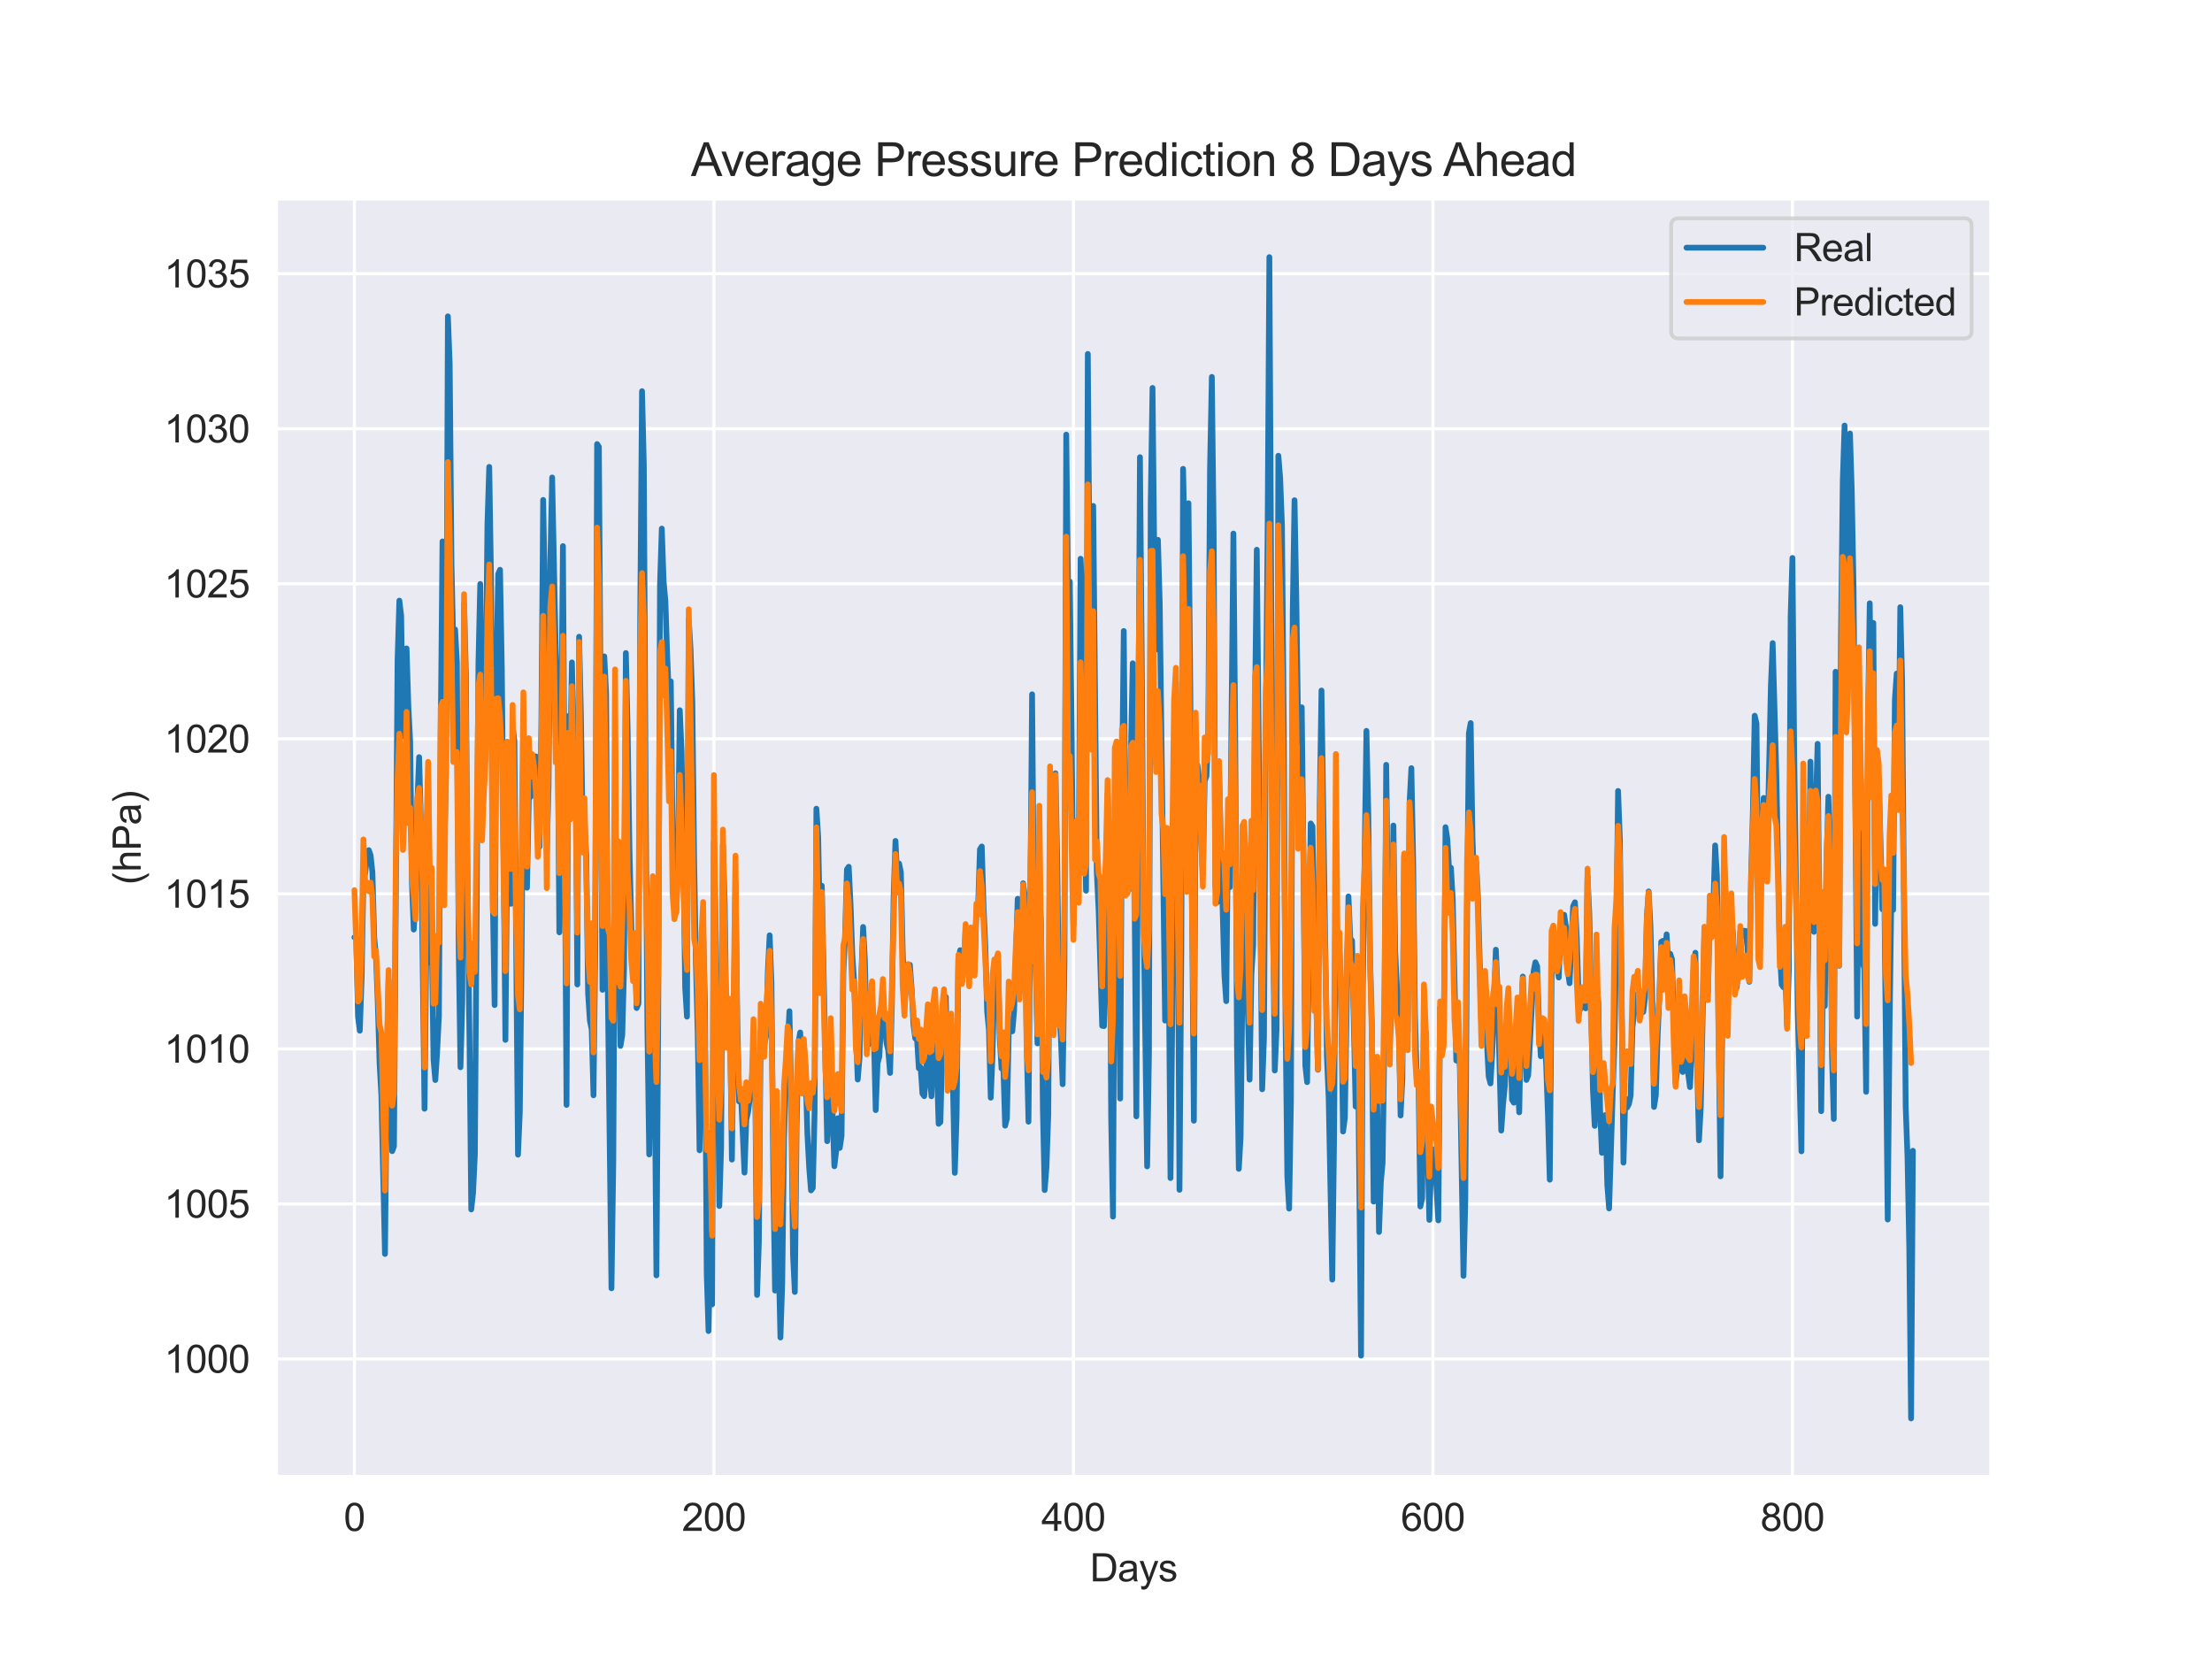 <?xml version="1.0" encoding="utf-8" standalone="no"?>
<!DOCTYPE svg PUBLIC "-//W3C//DTD SVG 1.1//EN"
  "http://www.w3.org/Graphics/SVG/1.1/DTD/svg11.dtd">
<svg xmlns:xlink="http://www.w3.org/1999/xlink" width="576pt" height="432pt" viewBox="0 0 576 432" xmlns="http://www.w3.org/2000/svg" version="1.1">
 <defs>
  <style type="text/css">*{stroke-linejoin: round; stroke-linecap: butt}</style>
 </defs>
 <g id="figure_1">
  <g id="patch_1">
   <path d="M 0 432 
L 576 432 
L 576 0 
L 0 0 
z
" style="fill: #ffffff"/>
  </g>
  <g id="axes_1">
   <g id="patch_2">
    <path d="M 72 384.48 
L 518.4 384.48 
L 518.4 51.84 
L 72 51.84 
z
" style="fill: #eaeaf2"/>
   </g>
   <g id="matplotlib.axis_1">
    <g id="xtick_1">
     <g id="line2d_1">
      <path d="M 92.291 384.48 
L 92.291 51.84 
" clip-path="url(#p4f4dfd2299)" style="fill: none; stroke: #ffffff; stroke-width: 0.8; stroke-linecap: round"/>
     </g>
     <g id="text_1">
      <!-- 0 -->
      <g style="fill: #262626" transform="translate(89.51 398.638) scale(0.1 -0.1)">
       <defs>
        <path id="ArialMT-30" d="M 266 2259 
Q 266 3072 433 3567 
Q 600 4063 929 4331 
Q 1259 4600 1759 4600 
Q 2128 4600 2406 4451 
Q 2684 4303 2865 4023 
Q 3047 3744 3150 3342 
Q 3253 2941 3253 2259 
Q 3253 1453 3087 958 
Q 2922 463 2592 192 
Q 2263 -78 1759 -78 
Q 1097 -78 719 397 
Q 266 969 266 2259 
z
M 844 2259 
Q 844 1131 1108 757 
Q 1372 384 1759 384 
Q 2147 384 2411 759 
Q 2675 1134 2675 2259 
Q 2675 3391 2411 3762 
Q 2147 4134 1753 4134 
Q 1366 4134 1134 3806 
Q 844 3388 844 2259 
z
" transform="scale(0.016)"/>
       </defs>
       <use xlink:href="#ArialMT-30"/>
      </g>
     </g>
    </g>
    <g id="xtick_2">
     <g id="line2d_2">
      <path d="M 185.905 384.48 
L 185.905 51.84 
" clip-path="url(#p4f4dfd2299)" style="fill: none; stroke: #ffffff; stroke-width: 0.8; stroke-linecap: round"/>
     </g>
     <g id="text_2">
      <!-- 200 -->
      <g style="fill: #262626" transform="translate(177.564 398.638) scale(0.1 -0.1)">
       <defs>
        <path id="ArialMT-32" d="M 3222 541 
L 3222 0 
L 194 0 
Q 188 203 259 391 
Q 375 700 629 1000 
Q 884 1300 1366 1694 
Q 2113 2306 2375 2664 
Q 2638 3022 2638 3341 
Q 2638 3675 2398 3904 
Q 2159 4134 1775 4134 
Q 1369 4134 1125 3890 
Q 881 3647 878 3216 
L 300 3275 
Q 359 3922 746 4261 
Q 1134 4600 1788 4600 
Q 2447 4600 2831 4234 
Q 3216 3869 3216 3328 
Q 3216 3053 3103 2787 
Q 2991 2522 2730 2228 
Q 2469 1934 1863 1422 
Q 1356 997 1212 845 
Q 1069 694 975 541 
L 3222 541 
z
" transform="scale(0.016)"/>
       </defs>
       <use xlink:href="#ArialMT-32"/>
       <use xlink:href="#ArialMT-30" x="55.615"/>
       <use xlink:href="#ArialMT-30" x="111.23"/>
      </g>
     </g>
    </g>
    <g id="xtick_3">
     <g id="line2d_3">
      <path d="M 279.52 384.48 
L 279.52 51.84 
" clip-path="url(#p4f4dfd2299)" style="fill: none; stroke: #ffffff; stroke-width: 0.8; stroke-linecap: round"/>
     </g>
     <g id="text_3">
      <!-- 400 -->
      <g style="fill: #262626" transform="translate(271.178 398.638) scale(0.1 -0.1)">
       <defs>
        <path id="ArialMT-34" d="M 2069 0 
L 2069 1097 
L 81 1097 
L 81 1613 
L 2172 4581 
L 2631 4581 
L 2631 1613 
L 3250 1613 
L 3250 1097 
L 2631 1097 
L 2631 0 
L 2069 0 
z
M 2069 1613 
L 2069 3678 
L 634 1613 
L 2069 1613 
z
" transform="scale(0.016)"/>
       </defs>
       <use xlink:href="#ArialMT-34"/>
       <use xlink:href="#ArialMT-30" x="55.615"/>
       <use xlink:href="#ArialMT-30" x="111.23"/>
      </g>
     </g>
    </g>
    <g id="xtick_4">
     <g id="line2d_4">
      <path d="M 373.134 384.48 
L 373.134 51.84 
" clip-path="url(#p4f4dfd2299)" style="fill: none; stroke: #ffffff; stroke-width: 0.8; stroke-linecap: round"/>
     </g>
     <g id="text_4">
      <!-- 600 -->
      <g style="fill: #262626" transform="translate(364.793 398.638) scale(0.1 -0.1)">
       <defs>
        <path id="ArialMT-36" d="M 3184 3459 
L 2625 3416 
Q 2550 3747 2413 3897 
Q 2184 4138 1850 4138 
Q 1581 4138 1378 3988 
Q 1113 3794 959 3422 
Q 806 3050 800 2363 
Q 1003 2672 1297 2822 
Q 1591 2972 1913 2972 
Q 2475 2972 2870 2558 
Q 3266 2144 3266 1488 
Q 3266 1056 3080 686 
Q 2894 316 2569 119 
Q 2244 -78 1831 -78 
Q 1128 -78 684 439 
Q 241 956 241 2144 
Q 241 3472 731 4075 
Q 1159 4600 1884 4600 
Q 2425 4600 2770 4297 
Q 3116 3994 3184 3459 
z
M 888 1484 
Q 888 1194 1011 928 
Q 1134 663 1356 523 
Q 1578 384 1822 384 
Q 2178 384 2434 671 
Q 2691 959 2691 1453 
Q 2691 1928 2437 2201 
Q 2184 2475 1800 2475 
Q 1419 2475 1153 2201 
Q 888 1928 888 1484 
z
" transform="scale(0.016)"/>
       </defs>
       <use xlink:href="#ArialMT-36"/>
       <use xlink:href="#ArialMT-30" x="55.615"/>
       <use xlink:href="#ArialMT-30" x="111.23"/>
      </g>
     </g>
    </g>
    <g id="xtick_5">
     <g id="line2d_5">
      <path d="M 466.748 384.48 
L 466.748 51.84 
" clip-path="url(#p4f4dfd2299)" style="fill: none; stroke: #ffffff; stroke-width: 0.8; stroke-linecap: round"/>
     </g>
     <g id="text_5">
      <!-- 800 -->
      <g style="fill: #262626" transform="translate(458.407 398.638) scale(0.1 -0.1)">
       <defs>
        <path id="ArialMT-38" d="M 1131 2484 
Q 781 2613 612 2850 
Q 444 3088 444 3419 
Q 444 3919 803 4259 
Q 1163 4600 1759 4600 
Q 2359 4600 2725 4251 
Q 3091 3903 3091 3403 
Q 3091 3084 2923 2848 
Q 2756 2613 2416 2484 
Q 2838 2347 3058 2040 
Q 3278 1734 3278 1309 
Q 3278 722 2862 322 
Q 2447 -78 1769 -78 
Q 1091 -78 675 323 
Q 259 725 259 1325 
Q 259 1772 486 2073 
Q 713 2375 1131 2484 
z
M 1019 3438 
Q 1019 3113 1228 2906 
Q 1438 2700 1772 2700 
Q 2097 2700 2305 2904 
Q 2513 3109 2513 3406 
Q 2513 3716 2298 3927 
Q 2084 4138 1766 4138 
Q 1444 4138 1231 3931 
Q 1019 3725 1019 3438 
z
M 838 1322 
Q 838 1081 952 856 
Q 1066 631 1291 507 
Q 1516 384 1775 384 
Q 2178 384 2440 643 
Q 2703 903 2703 1303 
Q 2703 1709 2433 1975 
Q 2163 2241 1756 2241 
Q 1359 2241 1098 1978 
Q 838 1716 838 1322 
z
" transform="scale(0.016)"/>
       </defs>
       <use xlink:href="#ArialMT-38"/>
       <use xlink:href="#ArialMT-30" x="55.615"/>
       <use xlink:href="#ArialMT-30" x="111.23"/>
      </g>
     </g>
    </g>
    <g id="text_6">
     <!-- Days -->
     <g style="fill: #262626" transform="translate(283.809 411.783) scale(0.1 -0.1)">
      <defs>
       <path id="ArialMT-44" d="M 494 0 
L 494 4581 
L 2072 4581 
Q 2606 4581 2888 4516 
Q 3281 4425 3559 4188 
Q 3922 3881 4101 3404 
Q 4281 2928 4281 2316 
Q 4281 1794 4159 1391 
Q 4038 988 3847 723 
Q 3656 459 3429 307 
Q 3203 156 2883 78 
Q 2563 0 2147 0 
L 494 0 
z
M 1100 541 
L 2078 541 
Q 2531 541 2789 625 
Q 3047 709 3200 863 
Q 3416 1078 3536 1442 
Q 3656 1806 3656 2325 
Q 3656 3044 3420 3430 
Q 3184 3816 2847 3947 
Q 2603 4041 2063 4041 
L 1100 4041 
L 1100 541 
z
" transform="scale(0.016)"/>
       <path id="ArialMT-61" d="M 2588 409 
Q 2275 144 1986 34 
Q 1697 -75 1366 -75 
Q 819 -75 525 192 
Q 231 459 231 875 
Q 231 1119 342 1320 
Q 453 1522 633 1644 
Q 813 1766 1038 1828 
Q 1203 1872 1538 1913 
Q 2219 1994 2541 2106 
Q 2544 2222 2544 2253 
Q 2544 2597 2384 2738 
Q 2169 2928 1744 2928 
Q 1347 2928 1158 2789 
Q 969 2650 878 2297 
L 328 2372 
Q 403 2725 575 2942 
Q 747 3159 1072 3276 
Q 1397 3394 1825 3394 
Q 2250 3394 2515 3294 
Q 2781 3194 2906 3042 
Q 3031 2891 3081 2659 
Q 3109 2516 3109 2141 
L 3109 1391 
Q 3109 606 3145 398 
Q 3181 191 3288 0 
L 2700 0 
Q 2613 175 2588 409 
z
M 2541 1666 
Q 2234 1541 1622 1453 
Q 1275 1403 1131 1340 
Q 988 1278 909 1158 
Q 831 1038 831 891 
Q 831 666 1001 516 
Q 1172 366 1500 366 
Q 1825 366 2078 508 
Q 2331 650 2450 897 
Q 2541 1088 2541 1459 
L 2541 1666 
z
" transform="scale(0.016)"/>
       <path id="ArialMT-79" d="M 397 -1278 
L 334 -750 
Q 519 -800 656 -800 
Q 844 -800 956 -737 
Q 1069 -675 1141 -563 
Q 1194 -478 1313 -144 
Q 1328 -97 1363 -6 
L 103 3319 
L 709 3319 
L 1400 1397 
Q 1534 1031 1641 628 
Q 1738 1016 1872 1384 
L 2581 3319 
L 3144 3319 
L 1881 -56 
Q 1678 -603 1566 -809 
Q 1416 -1088 1222 -1217 
Q 1028 -1347 759 -1347 
Q 597 -1347 397 -1278 
z
" transform="scale(0.016)"/>
       <path id="ArialMT-73" d="M 197 991 
L 753 1078 
Q 800 744 1014 566 
Q 1228 388 1613 388 
Q 2000 388 2187 545 
Q 2375 703 2375 916 
Q 2375 1106 2209 1216 
Q 2094 1291 1634 1406 
Q 1016 1563 777 1677 
Q 538 1791 414 1992 
Q 291 2194 291 2438 
Q 291 2659 392 2848 
Q 494 3038 669 3163 
Q 800 3259 1026 3326 
Q 1253 3394 1513 3394 
Q 1903 3394 2198 3281 
Q 2494 3169 2634 2976 
Q 2775 2784 2828 2463 
L 2278 2388 
Q 2241 2644 2061 2787 
Q 1881 2931 1553 2931 
Q 1166 2931 1000 2803 
Q 834 2675 834 2503 
Q 834 2394 903 2306 
Q 972 2216 1119 2156 
Q 1203 2125 1616 2013 
Q 2213 1853 2448 1751 
Q 2684 1650 2818 1456 
Q 2953 1263 2953 975 
Q 2953 694 2789 445 
Q 2625 197 2315 61 
Q 2006 -75 1616 -75 
Q 969 -75 630 194 
Q 291 463 197 991 
z
" transform="scale(0.016)"/>
      </defs>
      <use xlink:href="#ArialMT-44"/>
      <use xlink:href="#ArialMT-61" x="72.217"/>
      <use xlink:href="#ArialMT-79" x="127.832"/>
      <use xlink:href="#ArialMT-73" x="177.832"/>
     </g>
    </g>
   </g>
   <g id="matplotlib.axis_2">
    <g id="ytick_1">
     <g id="line2d_6">
      <path d="M 72 353.878 
L 518.4 353.878 
" clip-path="url(#p4f4dfd2299)" style="fill: none; stroke: #ffffff; stroke-width: 0.8; stroke-linecap: round"/>
     </g>
     <g id="text_7">
      <!-- 1000 -->
      <g style="fill: #262626" transform="translate(42.756 357.457) scale(0.1 -0.1)">
       <defs>
        <path id="ArialMT-31" d="M 2384 0 
L 1822 0 
L 1822 3584 
Q 1619 3391 1289 3197 
Q 959 3003 697 2906 
L 697 3450 
Q 1169 3672 1522 3987 
Q 1875 4303 2022 4600 
L 2384 4600 
L 2384 0 
z
" transform="scale(0.016)"/>
       </defs>
       <use xlink:href="#ArialMT-31"/>
       <use xlink:href="#ArialMT-30" x="55.615"/>
       <use xlink:href="#ArialMT-30" x="111.23"/>
       <use xlink:href="#ArialMT-30" x="166.846"/>
      </g>
     </g>
    </g>
    <g id="ytick_2">
     <g id="line2d_7">
      <path d="M 72 313.505 
L 518.4 313.505 
" clip-path="url(#p4f4dfd2299)" style="fill: none; stroke: #ffffff; stroke-width: 0.8; stroke-linecap: round"/>
     </g>
     <g id="text_8">
      <!-- 1005 -->
      <g style="fill: #262626" transform="translate(42.756 317.084) scale(0.1 -0.1)">
       <defs>
        <path id="ArialMT-35" d="M 266 1200 
L 856 1250 
Q 922 819 1161 601 
Q 1400 384 1738 384 
Q 2144 384 2425 690 
Q 2706 997 2706 1503 
Q 2706 1984 2436 2262 
Q 2166 2541 1728 2541 
Q 1456 2541 1237 2417 
Q 1019 2294 894 2097 
L 366 2166 
L 809 4519 
L 3088 4519 
L 3088 3981 
L 1259 3981 
L 1013 2750 
Q 1425 3038 1878 3038 
Q 2478 3038 2890 2622 
Q 3303 2206 3303 1553 
Q 3303 931 2941 478 
Q 2500 -78 1738 -78 
Q 1113 -78 717 272 
Q 322 622 266 1200 
z
" transform="scale(0.016)"/>
       </defs>
       <use xlink:href="#ArialMT-31"/>
       <use xlink:href="#ArialMT-30" x="55.615"/>
       <use xlink:href="#ArialMT-30" x="111.23"/>
       <use xlink:href="#ArialMT-35" x="166.846"/>
      </g>
     </g>
    </g>
    <g id="ytick_3">
     <g id="line2d_8">
      <path d="M 72 273.132 
L 518.4 273.132 
" clip-path="url(#p4f4dfd2299)" style="fill: none; stroke: #ffffff; stroke-width: 0.8; stroke-linecap: round"/>
     </g>
     <g id="text_9">
      <!-- 1010 -->
      <g style="fill: #262626" transform="translate(42.756 276.711) scale(0.1 -0.1)">
       <use xlink:href="#ArialMT-31"/>
       <use xlink:href="#ArialMT-30" x="55.615"/>
       <use xlink:href="#ArialMT-31" x="111.23"/>
       <use xlink:href="#ArialMT-30" x="166.846"/>
      </g>
     </g>
    </g>
    <g id="ytick_4">
     <g id="line2d_9">
      <path d="M 72 232.759 
L 518.4 232.759 
" clip-path="url(#p4f4dfd2299)" style="fill: none; stroke: #ffffff; stroke-width: 0.8; stroke-linecap: round"/>
     </g>
     <g id="text_10">
      <!-- 1015 -->
      <g style="fill: #262626" transform="translate(42.756 236.338) scale(0.1 -0.1)">
       <use xlink:href="#ArialMT-31"/>
       <use xlink:href="#ArialMT-30" x="55.615"/>
       <use xlink:href="#ArialMT-31" x="111.23"/>
       <use xlink:href="#ArialMT-35" x="166.846"/>
      </g>
     </g>
    </g>
    <g id="ytick_5">
     <g id="line2d_10">
      <path d="M 72 192.386 
L 518.4 192.386 
" clip-path="url(#p4f4dfd2299)" style="fill: none; stroke: #ffffff; stroke-width: 0.8; stroke-linecap: round"/>
     </g>
     <g id="text_11">
      <!-- 1020 -->
      <g style="fill: #262626" transform="translate(42.756 195.965) scale(0.1 -0.1)">
       <use xlink:href="#ArialMT-31"/>
       <use xlink:href="#ArialMT-30" x="55.615"/>
       <use xlink:href="#ArialMT-32" x="111.23"/>
       <use xlink:href="#ArialMT-30" x="166.846"/>
      </g>
     </g>
    </g>
    <g id="ytick_6">
     <g id="line2d_11">
      <path d="M 72 152.013 
L 518.4 152.013 
" clip-path="url(#p4f4dfd2299)" style="fill: none; stroke: #ffffff; stroke-width: 0.8; stroke-linecap: round"/>
     </g>
     <g id="text_12">
      <!-- 1025 -->
      <g style="fill: #262626" transform="translate(42.756 155.592) scale(0.1 -0.1)">
       <use xlink:href="#ArialMT-31"/>
       <use xlink:href="#ArialMT-30" x="55.615"/>
       <use xlink:href="#ArialMT-32" x="111.23"/>
       <use xlink:href="#ArialMT-35" x="166.846"/>
      </g>
     </g>
    </g>
    <g id="ytick_7">
     <g id="line2d_12">
      <path d="M 72 111.64 
L 518.4 111.64 
" clip-path="url(#p4f4dfd2299)" style="fill: none; stroke: #ffffff; stroke-width: 0.8; stroke-linecap: round"/>
     </g>
     <g id="text_13">
      <!-- 1030 -->
      <g style="fill: #262626" transform="translate(42.756 115.218) scale(0.1 -0.1)">
       <defs>
        <path id="ArialMT-33" d="M 269 1209 
L 831 1284 
Q 928 806 1161 595 
Q 1394 384 1728 384 
Q 2125 384 2398 659 
Q 2672 934 2672 1341 
Q 2672 1728 2419 1979 
Q 2166 2231 1775 2231 
Q 1616 2231 1378 2169 
L 1441 2663 
Q 1497 2656 1531 2656 
Q 1891 2656 2178 2843 
Q 2466 3031 2466 3422 
Q 2466 3731 2256 3934 
Q 2047 4138 1716 4138 
Q 1388 4138 1169 3931 
Q 950 3725 888 3313 
L 325 3413 
Q 428 3978 793 4289 
Q 1159 4600 1703 4600 
Q 2078 4600 2393 4439 
Q 2709 4278 2876 4000 
Q 3044 3722 3044 3409 
Q 3044 3113 2884 2869 
Q 2725 2625 2413 2481 
Q 2819 2388 3044 2092 
Q 3269 1797 3269 1353 
Q 3269 753 2831 336 
Q 2394 -81 1725 -81 
Q 1122 -81 723 278 
Q 325 638 269 1209 
z
" transform="scale(0.016)"/>
       </defs>
       <use xlink:href="#ArialMT-31"/>
       <use xlink:href="#ArialMT-30" x="55.615"/>
       <use xlink:href="#ArialMT-33" x="111.23"/>
       <use xlink:href="#ArialMT-30" x="166.846"/>
      </g>
     </g>
    </g>
    <g id="ytick_8">
     <g id="line2d_13">
      <path d="M 72 71.266 
L 518.4 71.266 
" clip-path="url(#p4f4dfd2299)" style="fill: none; stroke: #ffffff; stroke-width: 0.8; stroke-linecap: round"/>
     </g>
     <g id="text_14">
      <!-- 1035 -->
      <g style="fill: #262626" transform="translate(42.756 74.845) scale(0.1 -0.1)">
       <use xlink:href="#ArialMT-31"/>
       <use xlink:href="#ArialMT-30" x="55.615"/>
       <use xlink:href="#ArialMT-33" x="111.23"/>
       <use xlink:href="#ArialMT-35" x="166.846"/>
      </g>
     </g>
    </g>
    <g id="text_15">
     <!-- (hPa) -->
     <g style="fill: #262626" transform="translate(36.652 230.386) rotate(-90) scale(0.1 -0.1)">
      <defs>
       <path id="ArialMT-28" d="M 1497 -1347 
Q 1031 -759 709 28 
Q 388 816 388 1659 
Q 388 2403 628 3084 
Q 909 3875 1497 4659 
L 1900 4659 
Q 1522 4009 1400 3731 
Q 1209 3300 1100 2831 
Q 966 2247 966 1656 
Q 966 153 1900 -1347 
L 1497 -1347 
z
" transform="scale(0.016)"/>
       <path id="ArialMT-68" d="M 422 0 
L 422 4581 
L 984 4581 
L 984 2938 
Q 1378 3394 1978 3394 
Q 2347 3394 2619 3248 
Q 2891 3103 3008 2847 
Q 3125 2591 3125 2103 
L 3125 0 
L 2563 0 
L 2563 2103 
Q 2563 2525 2380 2717 
Q 2197 2909 1863 2909 
Q 1613 2909 1392 2779 
Q 1172 2650 1078 2428 
Q 984 2206 984 1816 
L 984 0 
L 422 0 
z
" transform="scale(0.016)"/>
       <path id="ArialMT-50" d="M 494 0 
L 494 4581 
L 2222 4581 
Q 2678 4581 2919 4538 
Q 3256 4481 3484 4323 
Q 3713 4166 3852 3881 
Q 3991 3597 3991 3256 
Q 3991 2672 3619 2267 
Q 3247 1863 2275 1863 
L 1100 1863 
L 1100 0 
L 494 0 
z
M 1100 2403 
L 2284 2403 
Q 2872 2403 3119 2622 
Q 3366 2841 3366 3238 
Q 3366 3525 3220 3729 
Q 3075 3934 2838 4000 
Q 2684 4041 2272 4041 
L 1100 4041 
L 1100 2403 
z
" transform="scale(0.016)"/>
       <path id="ArialMT-29" d="M 791 -1347 
L 388 -1347 
Q 1322 153 1322 1656 
Q 1322 2244 1188 2822 
Q 1081 3291 891 3722 
Q 769 4003 388 4659 
L 791 4659 
Q 1378 3875 1659 3084 
Q 1900 2403 1900 1659 
Q 1900 816 1576 28 
Q 1253 -759 791 -1347 
z
" transform="scale(0.016)"/>
      </defs>
      <use xlink:href="#ArialMT-28"/>
      <use xlink:href="#ArialMT-68" x="33.301"/>
      <use xlink:href="#ArialMT-50" x="88.916"/>
      <use xlink:href="#ArialMT-61" x="155.615"/>
      <use xlink:href="#ArialMT-29" x="211.23"/>
     </g>
    </g>
   </g>
   <g id="line2d_14">
    <path d="M 92.291 244.08 
L 92.759 244.231 
L 93.227 264.726 
L 93.695 268.394 
L 94.163 254.684 
L 94.631 228.587 
L 95.099 227.393 
L 95.567 222.626 
L 96.035 221.376 
L 96.504 222.727 
L 96.972 227.14 
L 97.44 244.007 
L 97.908 249.11 
L 98.376 261.177 
L 98.844 276.906 
L 99.312 285.233 
L 100.248 326.525 
L 100.716 281.016 
L 101.184 255.071 
L 101.652 271.814 
L 102.12 299.756 
L 102.588 298.477 
L 103.525 171.896 
L 103.993 156.398 
L 104.461 160.368 
L 104.929 191.718 
L 105.397 189.694 
L 105.865 168.84 
L 106.333 183.806 
L 106.801 192.958 
L 107.269 229.882 
L 107.737 242.056 
L 108.205 233.83 
L 108.673 209.213 
L 109.141 197.158 
L 109.61 214.664 
L 110.546 288.715 
L 111.482 203.079 
L 111.95 250.658 
L 112.418 242.931 
L 112.886 275.919 
L 113.354 281.24 
L 113.822 274.023 
L 114.29 264.541 
L 114.758 191.522 
L 115.226 140.983 
L 115.694 221.163 
L 116.163 200.275 
L 116.631 82.375 
L 117.099 94.717 
L 117.567 147.005 
L 118.035 168.23 
L 118.503 163.905 
L 118.971 172.588 
L 119.439 246.348 
L 119.907 277.909 
L 120.375 260.803 
L 120.843 157.29 
L 121.311 175.519 
L 121.779 234.638 
L 122.247 269.844 
L 122.716 314.932 
L 123.184 310.599 
L 123.652 300.645 
L 124.588 172.554 
L 125.056 152.061 
L 125.524 193.301 
L 125.992 201.761 
L 126.46 182.377 
L 126.928 136.587 
L 127.396 121.576 
L 127.864 150.773 
L 128.332 234.438 
L 128.801 261.721 
L 129.269 174.067 
L 129.737 149.467 
L 130.205 148.368 
L 130.673 174.291 
L 131.609 270.782 
L 132.077 220.565 
L 132.545 201.15 
L 133.013 235.349 
L 133.481 188.948 
L 133.949 192.986 
L 134.885 300.675 
L 135.354 289.584 
L 135.822 247.972 
L 136.29 190.804 
L 137.226 231.155 
L 137.694 207.931 
L 138.63 206.982 
L 139.098 198.408 
L 139.566 196.973 
L 140.034 218.527 
L 140.502 220.495 
L 140.97 189.178 
L 141.438 130.178 
L 141.907 155.842 
L 142.375 221.774 
L 142.843 204.778 
L 143.311 145.867 
L 143.779 124.335 
L 144.715 169.412 
L 145.183 182.264 
L 145.651 242.785 
L 146.587 142.205 
L 147.523 287.717 
L 147.991 186.476 
L 148.46 200.135 
L 148.928 172.485 
L 149.396 193.434 
L 149.864 186.885 
L 150.332 256.355 
L 150.8 165.796 
L 151.268 186.223 
L 151.736 216.744 
L 152.204 214.002 
L 152.672 223.008 
L 153.14 258.71 
L 153.608 265.781 
L 154.076 268.092 
L 154.544 285.212 
L 155.013 246.009 
L 155.481 115.632 
L 155.949 116.344 
L 156.885 257.745 
L 157.353 170.92 
L 157.821 180.352 
L 158.289 258.99 
L 159.225 335.475 
L 159.693 302.84 
L 160.161 219.935 
L 160.629 260.824 
L 161.097 239.319 
L 161.566 272.352 
L 162.034 269.571 
L 162.502 252.11 
L 162.97 170.04 
L 163.438 190.395 
L 163.906 221.062 
L 164.374 240.447 
L 164.842 253.529 
L 165.31 247.383 
L 165.778 262.489 
L 166.246 261.345 
L 166.714 160.121 
L 167.182 101.86 
L 167.65 121.06 
L 168.119 205.95 
L 168.587 268.136 
L 169.055 300.619 
L 169.991 240.161 
L 170.459 275.413 
L 170.927 332.11 
L 171.395 264.928 
L 171.863 152.331 
L 172.331 137.641 
L 172.799 151.329 
L 173.267 156.527 
L 173.735 170.876 
L 174.203 181.698 
L 174.672 177.431 
L 175.14 217.058 
L 175.608 235.007 
L 176.076 237.592 
L 176.544 222.632 
L 177.012 184.945 
L 177.48 195.616 
L 177.948 221.623 
L 178.416 257.207 
L 178.884 264.732 
L 179.352 161.396 
L 179.82 169.143 
L 180.288 183.027 
L 180.756 224.28 
L 181.225 251.28 
L 181.693 269.51 
L 182.161 299.526 
L 182.629 276.956 
L 183.097 242.168 
L 183.565 261.143 
L 184.033 331.667 
L 184.501 346.6 
L 184.969 321.288 
L 185.437 339.686 
L 185.905 219.183 
L 186.841 265.949 
L 187.309 314.038 
L 187.778 298.731 
L 188.246 220.071 
L 188.714 235.226 
L 189.182 270.575 
L 189.65 263.814 
L 190.118 266.409 
L 190.586 301.954 
L 191.522 230 
L 191.99 265.539 
L 192.458 286.819 
L 192.926 284.221 
L 193.862 305.346 
L 194.331 291.552 
L 194.799 289.539 
L 195.735 282.249 
L 196.203 274.068 
L 196.671 282.104 
L 197.139 337.202 
L 197.607 323.38 
L 198.075 268.618 
L 198.543 266.011 
L 199.011 271.876 
L 199.479 269.846 
L 199.947 252.884 
L 200.415 243.547 
L 200.884 255.85 
L 201.352 304.544 
L 201.82 336.069 
L 202.288 307.101 
L 203.224 348.287 
L 203.692 334.062 
L 204.16 296.376 
L 204.628 282.177 
L 205.564 263.313 
L 206.032 285.126 
L 206.5 326.746 
L 206.968 336.428 
L 207.437 293.128 
L 207.905 271.562 
L 208.373 268.848 
L 208.841 279.059 
L 209.309 271.652 
L 209.777 279.283 
L 210.245 295.348 
L 210.713 304.101 
L 211.181 309.978 
L 211.649 309.339 
L 212.117 289.763 
L 212.585 210.579 
L 213.053 218.017 
L 213.521 242.74 
L 213.99 230.639 
L 215.394 297.165 
L 215.862 288.429 
L 216.33 275.504 
L 217.266 303.686 
L 217.734 299.756 
L 218.202 291.165 
L 218.67 298.915 
L 219.138 295.746 
L 219.606 253.192 
L 220.074 243.104 
L 220.543 226.383 
L 221.011 225.699 
L 221.479 235.619 
L 221.947 248.818 
L 222.415 255.558 
L 223.351 281.111 
L 223.819 275.397 
L 224.287 254.128 
L 224.755 241.381 
L 225.223 250.153 
L 225.691 270.647 
L 226.159 272.016 
L 226.627 263.84 
L 227.096 258.895 
L 227.564 270.006 
L 228.032 289.07 
L 228.5 276.894 
L 228.968 275.131 
L 229.436 266.622 
L 229.904 261.665 
L 230.372 265.708 
L 230.84 271.579 
L 231.308 273.597 
L 231.776 279.39 
L 232.244 261.239 
L 232.712 232.921 
L 233.18 218.97 
L 233.649 228.733 
L 234.117 224.864 
L 234.585 227.09 
L 235.053 247.36 
L 235.521 261.48 
L 235.989 256.394 
L 236.457 252.755 
L 236.925 251.228 
L 237.393 257.476 
L 237.861 266.84 
L 238.329 270.407 
L 238.797 270.569 
L 239.265 278.183 
L 239.734 277.915 
L 240.202 284.784 
L 240.67 285.44 
L 241.138 280.175 
L 241.606 268.943 
L 242.074 278.504 
L 242.542 285.474 
L 243.01 268.444 
L 243.478 262.025 
L 244.414 292.634 
L 244.882 292.197 
L 245.35 273.547 
L 245.818 259.749 
L 246.287 259.605 
L 246.755 279.221 
L 247.223 281.992 
L 247.691 270.194 
L 248.159 283.034 
L 248.627 305.414 
L 249.095 290.672 
L 249.563 249.895 
L 250.031 247.422 
L 250.499 255.687 
L 250.967 251.975 
L 251.435 242.258 
L 251.903 244.473 
L 252.371 254.583 
L 252.84 243.882 
L 253.308 245.355 
L 253.776 253.053 
L 254.244 237.346 
L 254.712 235.663 
L 255.18 221.146 
L 255.648 220.417 
L 256.116 236.179 
L 256.584 246.345 
L 257.052 263.364 
L 257.52 268.26 
L 257.988 285.838 
L 258.456 274.483 
L 258.924 254.443 
L 259.393 249.816 
L 259.861 248.656 
L 260.329 270.25 
L 260.797 278.229 
L 261.265 277.466 
L 261.733 293.122 
L 262.201 291.261 
L 262.669 268.663 
L 263.137 267.575 
L 263.605 268.551 
L 264.073 263.112 
L 265.009 234.037 
L 265.477 249.289 
L 265.946 255.514 
L 266.414 230 
L 266.882 233.482 
L 267.35 272.05 
L 267.818 292.09 
L 268.754 180.79 
L 269.222 236.729 
L 269.69 251.796 
L 270.158 271.696 
L 270.626 232.17 
L 271.094 240.766 
L 271.562 288.642 
L 272.03 309.899 
L 272.499 303.832 
L 272.967 290.212 
L 273.435 214.288 
L 273.903 236.286 
L 274.371 268.904 
L 274.839 201.358 
L 275.307 224.83 
L 275.775 262.254 
L 276.243 269.981 
L 276.711 282.334 
L 277.179 250.82 
L 277.647 113.176 
L 278.115 153.818 
L 278.583 151.452 
L 279.052 190.305 
L 279.52 240.912 
L 279.988 223.273 
L 280.456 214.434 
L 280.924 223.266 
L 281.392 145.491 
L 281.86 157.239 
L 282.328 204.582 
L 282.796 231.94 
L 283.264 92.16 
L 283.732 153.768 
L 284.2 175.233 
L 284.668 131.742 
L 285.605 227.112 
L 286.073 236.779 
L 287.009 267.121 
L 287.477 267.194 
L 287.945 250.456 
L 288.413 206.701 
L 288.881 220.557 
L 289.349 291.462 
L 289.817 316.813 
L 290.285 227.953 
L 290.753 196.395 
L 291.221 235.007 
L 291.689 286.074 
L 292.158 205.63 
L 292.626 164.31 
L 293.094 221.466 
L 293.562 224.757 
L 294.03 231.649 
L 294.498 195.543 
L 294.966 172.721 
L 295.902 290.7 
L 296.838 119.047 
L 297.306 171.173 
L 297.774 237.368 
L 298.711 303.726 
L 299.179 274.803 
L 299.647 131.092 
L 300.115 101.014 
L 300.583 146.321 
L 301.051 169.16 
L 301.519 140.574 
L 301.987 156.908 
L 303.391 265.758 
L 303.859 242.818 
L 304.327 249.306 
L 304.795 306.765 
L 305.264 263.902 
L 305.732 195.38 
L 306.2 177.577 
L 306.668 229.434 
L 307.136 309.827 
L 307.604 247.925 
L 308.072 122.086 
L 308.54 144.117 
L 309.008 197.875 
L 309.476 131.047 
L 309.944 179.511 
L 310.88 291.838 
L 311.348 202.636 
L 311.817 199.255 
L 312.285 203.169 
L 312.753 218.163 
L 313.221 227.791 
L 313.689 203.404 
L 314.157 202.098 
L 314.625 191.029 
L 315.093 121.783 
L 315.561 98.148 
L 316.029 138.45 
L 316.497 230.824 
L 316.965 234.918 
L 317.433 200.892 
L 318.37 236.488 
L 318.838 253.966 
L 319.306 260.706 
L 319.774 215.858 
L 320.242 231.026 
L 321.178 138.942 
L 321.646 191.803 
L 322.114 273.014 
L 322.582 304.365 
L 323.05 296.139 
L 323.518 257.156 
L 323.986 251.179 
L 324.454 231.346 
L 324.923 262.882 
L 325.391 281.139 
L 325.859 253.742 
L 326.327 246.11 
L 326.795 185.634 
L 327.263 143.147 
L 328.667 283.646 
L 329.135 270.065 
L 329.603 189.347 
L 330.071 140.478 
L 330.539 66.96 
L 331.476 235.843 
L 331.944 278.756 
L 332.412 268.012 
L 332.88 118.677 
L 333.348 124.458 
L 333.816 136.783 
L 334.284 188.64 
L 334.752 265.668 
L 335.22 306.361 
L 335.688 314.722 
L 336.156 286.371 
L 336.624 159.454 
L 337.092 130.262 
L 337.56 156.151 
L 338.029 189.29 
L 338.497 193.204 
L 338.965 184.182 
L 339.433 225.363 
L 339.901 277.45 
L 340.369 281.784 
L 341.305 214.423 
L 341.773 215.18 
L 342.241 246.43 
L 342.709 258.25 
L 343.177 278.556 
L 343.645 209.97 
L 344.113 179.808 
L 345.518 274.999 
L 345.986 285.958 
L 346.922 333.215 
L 347.39 296.06 
L 347.858 223.17 
L 348.326 254.392 
L 348.794 248.106 
L 349.262 262.999 
L 349.73 294.647 
L 350.198 291.109 
L 351.135 233.437 
L 351.603 244.338 
L 352.071 244.955 
L 353.007 288.137 
L 353.475 259.702 
L 354.411 353.005 
L 354.879 256.507 
L 355.815 190.317 
L 356.283 210.778 
L 356.751 249.003 
L 357.22 266.751 
L 357.688 312.911 
L 358.156 295.617 
L 358.624 286.752 
L 359.092 320.806 
L 359.56 307.842 
L 360.028 302.789 
L 360.496 270.194 
L 360.964 199.148 
L 361.9 272.066 
L 362.368 261.368 
L 362.836 214.967 
L 363.304 247.641 
L 364.241 267.07 
L 364.709 290.475 
L 365.177 280.836 
L 365.645 222.912 
L 366.113 239.712 
L 366.581 268.713 
L 367.049 209.006 
L 367.517 200.029 
L 367.985 224.471 
L 368.453 263.897 
L 368.921 280.741 
L 369.389 281.913 
L 369.857 314.167 
L 370.326 312.041 
L 370.794 267.777 
L 371.262 268.781 
L 371.73 298.769 
L 372.198 317.66 
L 372.666 303.154 
L 373.134 299.262 
L 373.602 300.984 
L 374.538 317.783 
L 375.006 262.298 
L 375.474 269.139 
L 375.942 271.478 
L 376.41 215.401 
L 376.879 218.454 
L 377.347 226.602 
L 377.815 225.966 
L 378.283 234.077 
L 379.219 276.165 
L 379.687 269.682 
L 380.155 278.167 
L 381.091 332.234 
L 381.559 312.613 
L 382.027 237.267 
L 382.495 190.922 
L 382.963 188.287 
L 383.432 218.241 
L 383.9 231.149 
L 384.368 224.264 
L 384.836 233.084 
L 385.772 267.003 
L 386.24 264.396 
L 386.708 257.74 
L 387.176 271.293 
L 387.644 280.298 
L 388.112 282.12 
L 388.58 274.012 
L 389.516 247.299 
L 389.985 258.558 
L 390.921 294.395 
L 391.389 287.52 
L 391.857 282.844 
L 392.793 262.541 
L 393.261 269.756 
L 393.729 286.365 
L 394.197 287.133 
L 394.665 278.044 
L 395.133 279.251 
L 395.601 289.646 
L 396.069 265.265 
L 396.538 254.297 
L 397.474 281.212 
L 397.942 280.007 
L 399.346 252.973 
L 399.814 250.573 
L 400.282 251.639 
L 400.75 266.644 
L 401.218 275.038 
L 401.686 269.577 
L 402.154 269.375 
L 402.622 277.337 
L 403.091 290.644 
L 403.559 307.188 
L 404.027 254.829 
L 404.495 246.584 
L 404.963 247.468 
L 405.431 250.607 
L 405.899 254.54 
L 406.367 241.142 
L 406.835 242.476 
L 407.303 238.215 
L 407.771 241.433 
L 408.239 252.491 
L 408.707 256.03 
L 409.644 235.955 
L 410.112 234.951 
L 410.58 243.996 
L 411.048 259.237 
L 411.516 262.803 
L 411.984 260.269 
L 412.452 262.147 
L 412.92 262.579 
L 413.388 228.119 
L 413.856 238.114 
L 414.792 283.573 
L 415.26 293.177 
L 415.728 255.762 
L 416.197 261.003 
L 416.665 288.956 
L 417.133 300.193 
L 417.601 292.746 
L 418.069 290.335 
L 418.537 308.47 
L 419.005 314.677 
L 419.941 284.705 
L 420.409 271.226 
L 420.877 243.054 
L 421.345 205.962 
L 421.813 218.655 
L 422.75 302.749 
L 423.218 286.051 
L 423.686 288.398 
L 424.154 287.509 
L 424.622 285.305 
L 425.09 267.474 
L 425.558 263.381 
L 426.026 262.528 
L 426.494 258.642 
L 426.962 261.693 
L 427.43 262.988 
L 427.898 263.515 
L 428.366 259.809 
L 428.834 238.77 
L 429.303 232.125 
L 429.771 241.232 
L 430.239 259.82 
L 430.707 288.249 
L 431.175 285.255 
L 431.643 269.706 
L 432.111 259.242 
L 432.579 245.241 
L 433.047 244.977 
L 433.515 249.003 
L 433.983 243.301 
L 434.451 252.216 
L 434.919 248.359 
L 435.387 249.811 
L 436.324 282.143 
L 436.792 278.268 
L 437.26 261.519 
L 438.196 279.137 
L 438.664 267.149 
L 439.132 264.44 
L 439.6 279.541 
L 440.068 283.079 
L 440.536 273.586 
L 441.004 252.654 
L 441.472 248.084 
L 441.94 277.494 
L 442.409 296.941 
L 442.877 288.317 
L 443.813 243.76 
L 444.281 253.629 
L 444.749 258.424 
L 445.217 237.278 
L 445.685 240.015 
L 446.153 235.916 
L 446.621 220.148 
L 447.089 228.161 
L 447.557 272.543 
L 448.025 306.311 
L 448.962 224.28 
L 449.43 234.929 
L 449.898 259.87 
L 450.366 255.16 
L 450.834 239.022 
L 451.302 243.575 
L 451.77 256.052 
L 452.238 257.117 
L 452.706 252.514 
L 453.174 242.617 
L 453.642 243.749 
L 454.11 242.353 
L 454.578 242.437 
L 455.046 246.738 
L 455.515 255.665 
L 455.983 228.307 
L 456.451 211.266 
L 456.919 186.375 
L 457.387 188.416 
L 457.855 235.876 
L 458.323 246.744 
L 458.791 216.122 
L 459.259 207.784 
L 459.727 219.767 
L 460.195 221.589 
L 461.131 178.799 
L 461.599 167.467 
L 462.536 200.982 
L 463.472 247.96 
L 463.94 256.405 
L 464.408 257.078 
L 464.876 252.138 
L 465.344 267.065 
L 465.812 252.603 
L 466.28 160.575 
L 466.748 145.289 
L 467.216 197.073 
L 468.153 264.188 
L 469.089 299.801 
L 469.557 228.716 
L 470.025 237.604 
L 470.493 265.377 
L 470.961 240.979 
L 471.429 198.33 
L 471.897 231.727 
L 472.365 242.645 
L 472.833 211.12 
L 473.301 193.698 
L 474.237 289.348 
L 474.706 254.1 
L 475.174 261.968 
L 475.642 224.236 
L 476.11 207.47 
L 476.578 222.744 
L 477.046 274.601 
L 477.514 291.373 
L 477.982 174.919 
L 478.45 188.034 
L 478.918 251.487 
L 479.386 165.829 
L 479.854 125.366 
L 480.322 110.81 
L 480.79 159.207 
L 481.259 141.409 
L 481.727 112.879 
L 482.195 127.867 
L 482.663 153.157 
L 483.599 264.721 
L 484.067 216.038 
L 484.535 224.202 
L 485.003 250.512 
L 485.471 252.216 
L 485.939 284.313 
L 486.407 189.572 
L 486.875 157.087 
L 487.343 194.561 
L 487.812 162.212 
L 488.28 240.572 
L 488.748 205.025 
L 489.216 202.322 
L 490.152 236.762 
L 490.62 226.467 
L 491.556 317.559 
L 492.024 268.596 
L 492.492 233.639 
L 492.96 236.959 
L 493.428 182.072 
L 493.896 175.401 
L 494.365 203.471 
L 494.833 158.109 
L 495.301 177.223 
L 496.237 288.109 
L 496.705 301.073 
L 497.173 324.989 
L 497.641 369.36 
L 498.109 299.657 
L 498.109 299.657 
" clip-path="url(#p4f4dfd2299)" style="fill: none; stroke: #1f77b4; stroke-width: 1.5; stroke-linecap: round"/>
   </g>
   <g id="line2d_15">
    <path d="M 92.291 231.79 
L 93.227 260.797 
L 93.695 260.101 
L 94.163 246.227 
L 94.631 218.585 
L 95.099 230.082 
L 95.567 229.84 
L 96.035 232.099 
L 96.504 229.809 
L 96.972 233.589 
L 97.44 249.096 
L 97.908 247.545 
L 98.844 266.878 
L 99.312 268.921 
L 100.248 310.027 
L 100.716 274.272 
L 101.184 252.605 
L 101.652 276.961 
L 102.12 287.919 
L 102.588 284.739 
L 103.057 225.142 
L 103.525 202.655 
L 103.993 191.054 
L 104.461 196.779 
L 104.929 221.332 
L 105.397 210.339 
L 105.865 185.365 
L 106.333 214.362 
L 106.801 210.334 
L 107.269 228.308 
L 107.737 233.24 
L 108.205 239.405 
L 108.673 207.795 
L 109.141 205.18 
L 109.61 214.248 
L 110.078 231.472 
L 110.546 277.978 
L 111.014 216.549 
L 111.482 198.39 
L 111.95 229.695 
L 112.418 225.969 
L 112.886 261.347 
L 113.354 261.206 
L 113.822 243.619 
L 114.29 245.482 
L 114.758 184.223 
L 115.226 182.767 
L 115.694 235.741 
L 116.163 191.385 
L 116.631 120.319 
L 117.099 139.028 
L 118.035 198.426 
L 118.503 196.553 
L 118.971 195.82 
L 119.439 237.948 
L 119.907 249.344 
L 120.375 218.378 
L 120.843 154.72 
L 121.311 186.811 
L 121.779 232.875 
L 122.247 253.193 
L 122.716 256.349 
L 123.184 245.688 
L 123.652 253.063 
L 124.588 178.561 
L 125.056 175.653 
L 125.524 218.845 
L 125.992 206.681 
L 126.46 197.535 
L 126.928 160.759 
L 127.396 146.994 
L 127.864 174.822 
L 128.332 237.328 
L 128.801 237.938 
L 129.269 181.924 
L 129.737 181.839 
L 130.205 186.493 
L 130.673 196.359 
L 131.141 228.619 
L 131.609 252.893 
L 132.077 193.103 
L 132.545 199.681 
L 133.013 226.295 
L 133.481 183.567 
L 134.417 240.577 
L 134.885 259.332 
L 135.354 262.839 
L 136.29 180.29 
L 136.758 220.266 
L 137.226 225.68 
L 137.694 192.217 
L 138.162 202.302 
L 138.63 196.403 
L 139.098 199.851 
L 139.566 206.519 
L 140.034 223.126 
L 140.502 216.472 
L 140.97 194.301 
L 141.438 160.353 
L 141.907 187.44 
L 142.375 231.266 
L 142.843 188.652 
L 143.311 157.789 
L 143.779 152.715 
L 144.247 169.495 
L 144.715 198.551 
L 145.183 194.511 
L 145.651 227.386 
L 146.119 200.531 
L 146.587 165.543 
L 147.055 226.762 
L 147.523 256.078 
L 147.991 190.825 
L 148.46 213.439 
L 148.928 178.682 
L 149.396 212.132 
L 149.864 207.253 
L 150.332 242.862 
L 150.8 167.174 
L 151.268 217.936 
L 151.736 221.996 
L 152.204 207.841 
L 153.14 249.315 
L 153.608 255.702 
L 154.076 240.389 
L 154.544 274.054 
L 155.013 228.95 
L 155.481 137.389 
L 155.949 150.916 
L 156.417 209.206 
L 156.885 241.158 
L 157.353 176.186 
L 158.289 241.737 
L 158.757 243.448 
L 159.225 265.056 
L 159.693 265.806 
L 160.161 174.316 
L 160.629 255.837 
L 161.097 219.113 
L 161.566 256.919 
L 162.502 222.379 
L 162.97 177.283 
L 163.438 227.16 
L 163.906 235.87 
L 164.374 250.046 
L 164.842 255.501 
L 165.31 242.964 
L 165.778 261.271 
L 166.246 242.985 
L 166.714 169.635 
L 167.182 149.24 
L 167.65 160.449 
L 168.119 229.677 
L 168.587 244.034 
L 169.055 273.841 
L 169.523 241.246 
L 169.991 228.154 
L 170.459 269.002 
L 170.927 281.749 
L 171.395 251.147 
L 171.863 169.888 
L 172.331 167.195 
L 172.799 181.086 
L 173.267 174.079 
L 173.735 189.262 
L 174.203 208.687 
L 174.672 195.59 
L 175.14 232.724 
L 175.608 239.358 
L 176.076 237.244 
L 176.544 228.386 
L 177.012 201.78 
L 177.48 214.591 
L 178.416 246.434 
L 178.884 252.585 
L 179.352 158.667 
L 180.756 244.522 
L 181.225 247.068 
L 181.693 257.996 
L 182.161 276.093 
L 182.629 244.156 
L 183.097 234.887 
L 183.565 273.397 
L 184.033 299.494 
L 184.501 294.942 
L 184.969 301.661 
L 185.437 321.769 
L 185.905 201.814 
L 186.373 253.996 
L 186.841 277.536 
L 187.309 291.578 
L 187.778 281.736 
L 188.246 216.018 
L 189.182 272.849 
L 189.65 259.937 
L 190.118 272.437 
L 190.586 293.839 
L 191.522 222.802 
L 191.99 271.416 
L 192.458 282.728 
L 192.926 286.469 
L 193.394 283.566 
L 193.862 292.808 
L 194.331 281.815 
L 194.799 286.676 
L 195.267 283.251 
L 195.735 283.257 
L 196.203 265.393 
L 196.671 281.942 
L 197.139 316.898 
L 197.607 312.805 
L 198.075 261.364 
L 198.543 269.227 
L 199.011 275.195 
L 199.479 264.157 
L 200.415 247.575 
L 200.884 267.748 
L 201.82 320.047 
L 202.288 284.135 
L 202.756 318.421 
L 203.224 318.835 
L 203.692 306.127 
L 204.16 282.661 
L 204.628 275.904 
L 205.096 267.255 
L 205.564 268.831 
L 206.032 286.357 
L 206.5 311.444 
L 206.968 319.392 
L 207.437 282.708 
L 207.905 271.073 
L 208.373 273.127 
L 208.841 284.767 
L 209.309 270.572 
L 209.777 277.283 
L 210.245 286.694 
L 210.713 288.622 
L 211.181 282.072 
L 211.649 284.57 
L 212.117 279.968 
L 212.585 215.464 
L 213.053 241.441 
L 213.521 258.621 
L 213.99 232.28 
L 214.458 259.21 
L 214.926 278.602 
L 215.394 285.733 
L 215.862 283.489 
L 216.33 265.124 
L 216.798 282.915 
L 217.266 289.275 
L 217.734 285.039 
L 218.202 279.66 
L 218.67 285.753 
L 219.138 289.326 
L 219.606 246.078 
L 220.074 244.311 
L 220.543 230.041 
L 221.011 234.761 
L 221.947 257.723 
L 222.415 255.464 
L 222.883 273.483 
L 223.351 276.598 
L 224.287 254.399 
L 224.755 244.512 
L 225.691 274.541 
L 226.159 263.567 
L 226.627 258.979 
L 227.096 255.512 
L 227.564 273.228 
L 228.032 273.021 
L 228.5 265.45 
L 228.968 264.299 
L 229.436 261.785 
L 229.904 254.946 
L 230.372 265.098 
L 230.84 265.467 
L 231.308 263.984 
L 231.776 273.775 
L 233.18 222.389 
L 233.649 232.437 
L 234.117 230.054 
L 234.585 232.262 
L 235.053 256.77 
L 235.521 264.456 
L 235.989 253.048 
L 236.457 251.032 
L 236.925 253.321 
L 238.329 269.262 
L 238.797 265.726 
L 239.265 270.545 
L 239.734 268.084 
L 240.202 276.425 
L 240.67 275.371 
L 241.606 261.513 
L 242.074 274.013 
L 242.542 273.71 
L 243.01 261.084 
L 243.478 257.607 
L 243.946 268.441 
L 244.414 275.553 
L 244.882 274.415 
L 245.35 262.183 
L 245.818 257.597 
L 246.287 265.271 
L 246.755 284.033 
L 247.223 275.493 
L 247.691 263.934 
L 248.159 283.189 
L 248.627 281.581 
L 249.095 277.884 
L 249.563 248.637 
L 250.031 249.465 
L 250.499 256.204 
L 250.967 251.43 
L 251.435 240.62 
L 251.903 245.934 
L 252.371 256.839 
L 252.84 241.475 
L 253.308 249.268 
L 253.776 254.035 
L 254.244 235.3 
L 254.712 238.237 
L 255.18 226.823 
L 255.648 230.728 
L 257.052 260.171 
L 257.52 257.767 
L 257.988 276.387 
L 258.456 253.897 
L 258.924 249.847 
L 259.393 251.213 
L 259.861 248.246 
L 260.329 268.495 
L 260.797 275.06 
L 261.265 268.793 
L 261.733 280.45 
L 262.201 275.147 
L 262.669 255.6 
L 263.137 262.741 
L 263.605 260.933 
L 264.073 257.387 
L 264.541 245.94 
L 265.009 237.504 
L 265.477 260.286 
L 265.946 252.614 
L 266.414 230.315 
L 266.882 241.004 
L 267.35 273.625 
L 267.818 278.708 
L 268.286 226.732 
L 268.754 206.286 
L 269.222 250.433 
L 269.69 249.875 
L 270.158 269.368 
L 270.626 209.816 
L 271.562 279.14 
L 272.03 278.423 
L 272.499 280.58 
L 272.967 275.163 
L 273.435 199.542 
L 273.903 241.925 
L 274.371 269.542 
L 274.839 201.747 
L 275.307 243.329 
L 275.775 267.089 
L 276.243 265.602 
L 276.711 270.695 
L 277.179 233.677 
L 277.647 139.741 
L 278.115 199.447 
L 278.583 196.885 
L 279.52 244.737 
L 279.988 218.41 
L 280.456 213.571 
L 280.924 235.039 
L 281.392 172.454 
L 281.86 189.615 
L 282.328 227.498 
L 282.796 224.853 
L 283.264 126.131 
L 283.732 173.499 
L 284.2 195.227 
L 284.668 159.151 
L 285.136 223.834 
L 285.605 219.122 
L 286.073 227.527 
L 286.541 228.937 
L 287.009 256.896 
L 287.477 235.434 
L 287.945 223.355 
L 288.413 203.133 
L 288.881 224.616 
L 289.349 276.414 
L 289.817 265.141 
L 290.285 194.752 
L 290.753 193.074 
L 291.221 228.906 
L 291.689 254.12 
L 292.158 189.816 
L 292.626 188.998 
L 293.094 233.206 
L 293.562 232.637 
L 294.03 230.625 
L 294.498 194.313 
L 294.966 193.393 
L 295.434 239.239 
L 295.902 238.089 
L 296.37 182.037 
L 296.838 145.783 
L 297.774 241.882 
L 298.242 248.625 
L 298.711 251.784 
L 299.179 241.685 
L 299.647 143.456 
L 300.115 143.408 
L 300.583 188.792 
L 301.051 201.034 
L 301.519 179.955 
L 301.987 188.845 
L 302.455 211.85 
L 302.923 216.001 
L 303.391 232.832 
L 303.859 215.568 
L 304.327 233.813 
L 304.795 266.735 
L 305.264 218.664 
L 305.732 182.341 
L 306.2 173.895 
L 306.668 237.052 
L 307.136 266.337 
L 308.072 144.831 
L 308.54 167.671 
L 309.008 232.275 
L 309.476 158.555 
L 309.944 207.678 
L 310.88 269.15 
L 311.348 185.564 
L 311.817 207.618 
L 312.285 204.516 
L 313.221 230.897 
L 313.689 192.03 
L 314.157 198.207 
L 314.625 196.17 
L 315.093 148.641 
L 315.561 143.555 
L 316.029 163.409 
L 316.497 235.333 
L 316.965 232.466 
L 317.433 198.188 
L 317.901 221.895 
L 318.37 222.127 
L 318.838 224.954 
L 319.306 236.897 
L 319.774 208.101 
L 320.242 225.109 
L 320.71 196.325 
L 321.178 178.395 
L 321.646 211.219 
L 322.114 254.871 
L 322.582 259.716 
L 323.05 251.865 
L 323.518 215.049 
L 323.986 214.008 
L 324.454 223.83 
L 325.391 266.319 
L 325.859 213.712 
L 326.327 231.825 
L 326.795 176.29 
L 327.263 173.703 
L 327.731 217.635 
L 328.667 263.026 
L 329.603 180.033 
L 330.071 171.44 
L 330.539 136.329 
L 331.476 244.058 
L 331.944 264.02 
L 332.412 228.735 
L 332.88 136.776 
L 333.348 153.861 
L 333.816 175.741 
L 334.752 257.709 
L 335.22 275.716 
L 335.688 267.378 
L 336.156 241.148 
L 336.624 166.619 
L 337.092 163.411 
L 337.56 187.948 
L 338.029 221.012 
L 338.497 213.167 
L 338.965 202.907 
L 339.433 222.934 
L 339.901 272.671 
L 340.369 267.811 
L 340.837 228.209 
L 341.305 220.728 
L 341.773 229.964 
L 342.241 263.276 
L 342.709 256.934 
L 343.177 278.414 
L 343.645 211.978 
L 344.113 197.392 
L 344.582 230.111 
L 345.518 266.849 
L 345.986 273.925 
L 346.454 283.547 
L 346.922 282.154 
L 347.39 273.575 
L 347.858 196.339 
L 348.326 251.624 
L 348.794 242.806 
L 349.73 281.706 
L 350.198 280.77 
L 350.666 249.534 
L 351.135 236.238 
L 351.603 250.44 
L 352.071 251.54 
L 352.539 262.218 
L 353.007 277.586 
L 353.475 248.886 
L 354.411 314.444 
L 354.879 236.19 
L 355.347 225.607 
L 355.815 212.271 
L 356.283 220.706 
L 356.751 250.187 
L 357.688 288.968 
L 358.624 275.171 
L 359.092 286.722 
L 359.56 281.135 
L 360.028 286.611 
L 360.496 257.699 
L 360.964 208.485 
L 361.432 253.852 
L 361.9 277.217 
L 362.836 219.89 
L 363.304 264.378 
L 363.773 265.233 
L 364.241 269.946 
L 364.709 286.265 
L 365.177 274.213 
L 365.645 222.231 
L 366.581 273.467 
L 367.049 208.882 
L 367.517 219.589 
L 367.985 235.941 
L 368.453 274.769 
L 368.921 282.582 
L 369.389 279.132 
L 369.857 300.054 
L 370.326 297.164 
L 370.794 256.347 
L 371.262 267.919 
L 371.73 290.96 
L 372.198 306.414 
L 372.666 288.128 
L 373.134 292.313 
L 373.602 294.083 
L 374.07 297.483 
L 374.538 304.144 
L 375.006 260.767 
L 375.474 274.888 
L 375.942 272.143 
L 376.41 220.774 
L 376.879 234.997 
L 377.347 237.709 
L 377.815 232.518 
L 378.283 243.284 
L 378.751 265.694 
L 379.219 273.493 
L 379.687 260.996 
L 381.091 306.753 
L 381.559 278.089 
L 382.027 223.463 
L 382.495 211.528 
L 382.963 216.6 
L 383.432 234.036 
L 383.9 230.756 
L 384.368 223.32 
L 384.836 237.364 
L 385.772 272.356 
L 386.24 260.737 
L 386.708 252.83 
L 387.176 260.602 
L 387.644 271.529 
L 388.112 275.892 
L 388.58 260.692 
L 389.048 257.067 
L 389.516 250.529 
L 389.985 261.642 
L 390.453 256.961 
L 390.921 279.301 
L 391.389 273.969 
L 391.857 277.784 
L 392.325 262.486 
L 392.793 257.298 
L 393.261 272.272 
L 393.729 279.626 
L 394.197 275.975 
L 395.133 259.743 
L 395.601 280.72 
L 396.069 262.769 
L 396.538 254.77 
L 397.006 269.616 
L 397.474 277.587 
L 397.942 270.864 
L 398.878 254.221 
L 399.346 257.498 
L 399.814 253.784 
L 400.282 253.86 
L 400.75 271.889 
L 401.218 266.453 
L 401.686 265.123 
L 402.154 265.471 
L 402.622 270.049 
L 403.091 281.304 
L 403.559 283.93 
L 404.027 242.36 
L 404.495 241.024 
L 404.963 245.946 
L 405.431 252.94 
L 405.899 250.863 
L 406.367 237.518 
L 406.835 248.004 
L 407.303 241.602 
L 407.771 250.016 
L 408.239 253.683 
L 408.707 249.343 
L 409.175 242.189 
L 410.112 236.669 
L 410.58 255.759 
L 411.048 265.839 
L 411.516 260.481 
L 411.984 257.056 
L 412.452 260.595 
L 412.92 260.592 
L 413.388 226.196 
L 414.324 266.87 
L 414.792 279.197 
L 415.26 275.672 
L 415.728 243.337 
L 416.197 266.61 
L 416.665 283.886 
L 417.133 282.782 
L 417.601 276.822 
L 418.069 282.554 
L 418.537 286.696 
L 419.005 291.979 
L 419.473 283.607 
L 419.941 282.089 
L 420.409 241.629 
L 420.877 234.58 
L 421.345 215.042 
L 421.813 224.324 
L 422.281 263.701 
L 422.75 289.372 
L 423.218 277.574 
L 423.686 273.749 
L 424.154 274.231 
L 424.622 277.09 
L 425.09 258.084 
L 425.558 254.328 
L 426.026 255.188 
L 426.494 252.802 
L 426.962 265.771 
L 427.43 263.245 
L 427.898 258.564 
L 428.366 257.134 
L 428.834 239.387 
L 429.303 232.426 
L 429.771 253.458 
L 430.707 282.224 
L 431.175 272.163 
L 431.643 264.986 
L 432.111 260.18 
L 432.579 246.616 
L 433.047 257.768 
L 433.515 256.747 
L 433.983 245.506 
L 434.451 262.484 
L 434.919 249.967 
L 435.387 253.729 
L 435.856 272.346 
L 436.324 282.973 
L 436.792 270.72 
L 437.26 255.284 
L 437.728 276.512 
L 438.196 274.692 
L 438.664 259.43 
L 439.132 264.436 
L 439.6 275.295 
L 440.068 276.092 
L 441.004 249.063 
L 441.472 251.169 
L 441.94 277.161 
L 442.409 288.278 
L 442.877 278.915 
L 443.813 241.313 
L 444.281 259.819 
L 444.749 260.443 
L 445.217 233.204 
L 445.685 244.135 
L 446.153 241.492 
L 446.621 230.073 
L 447.089 236.444 
L 447.557 274.038 
L 448.025 290.393 
L 448.962 217.949 
L 449.43 240.651 
L 449.898 269.735 
L 450.366 247.628 
L 450.834 232.624 
L 451.77 258.996 
L 452.238 256.144 
L 452.706 254.754 
L 453.174 241.141 
L 453.642 254.379 
L 454.578 248.802 
L 455.046 254.172 
L 455.515 255.467 
L 455.983 229.563 
L 456.919 202.832 
L 457.387 210.569 
L 457.855 249.77 
L 458.323 251.841 
L 458.791 214.68 
L 459.259 209.602 
L 459.727 229.263 
L 460.195 229.567 
L 460.663 208.861 
L 461.131 202.615 
L 461.599 194.033 
L 462.068 212.604 
L 462.536 214.769 
L 463.004 229.248 
L 463.472 251.78 
L 463.94 250.933 
L 464.408 243.347 
L 464.876 241.327 
L 465.344 267.91 
L 465.812 235.12 
L 466.28 190.433 
L 466.748 201.026 
L 467.216 220.625 
L 468.621 267.082 
L 469.089 272.768 
L 469.557 198.827 
L 470.025 240.366 
L 470.493 269.796 
L 470.961 231.017 
L 471.429 205.924 
L 471.897 232.764 
L 472.365 240.128 
L 472.833 205.852 
L 473.301 208.69 
L 474.237 277.359 
L 474.706 232.244 
L 475.174 250.048 
L 475.642 221.172 
L 476.11 212.489 
L 476.578 233.643 
L 477.046 266.902 
L 477.514 278.733 
L 477.982 191.884 
L 478.918 251.366 
L 479.386 187.393 
L 479.854 145.006 
L 480.322 147.347 
L 480.79 190.703 
L 481.259 179.475 
L 481.727 145.355 
L 482.663 171.222 
L 483.599 245.662 
L 484.067 168.564 
L 484.535 199.092 
L 485.003 214.607 
L 485.471 216.721 
L 485.939 266.662 
L 486.407 184.356 
L 486.875 169.559 
L 487.343 207.636 
L 487.812 175.333 
L 488.28 230.202 
L 488.748 195.295 
L 489.216 198.766 
L 489.684 224.51 
L 490.152 229.136 
L 490.62 226.406 
L 491.088 253.778 
L 491.556 260.494 
L 492.024 218.014 
L 492.492 207.14 
L 492.96 222.089 
L 493.428 190.669 
L 493.896 188.916 
L 494.365 210.939 
L 494.833 171.976 
L 495.301 207.487 
L 496.237 253.965 
L 496.705 258.845 
L 497.173 266.804 
L 497.641 276.811 
L 497.641 276.811 
" clip-path="url(#p4f4dfd2299)" style="fill: none; stroke: #ff7f0e; stroke-width: 1.5; stroke-linecap: round"/>
   </g>
   <g id="patch_3">
    <path d="M 72 384.48 
L 72 51.84 
" style="fill: none; stroke: #ffffff; stroke-width: 0.8; stroke-linejoin: miter; stroke-linecap: square"/>
   </g>
   <g id="patch_4">
    <path d="M 518.4 384.48 
L 518.4 51.84 
" style="fill: none; stroke: #ffffff; stroke-width: 0.8; stroke-linejoin: miter; stroke-linecap: square"/>
   </g>
   <g id="patch_5">
    <path d="M 72 384.48 
L 518.4 384.48 
" style="fill: none; stroke: #ffffff; stroke-width: 0.8; stroke-linejoin: miter; stroke-linecap: square"/>
   </g>
   <g id="patch_6">
    <path d="M 72 51.84 
L 518.4 51.84 
" style="fill: none; stroke: #ffffff; stroke-width: 0.8; stroke-linejoin: miter; stroke-linecap: square"/>
   </g>
   <g id="text_16">
    <!-- Average Pressure Prediction 8 Days Ahead -->
    <g style="fill: #262626" transform="translate(179.913 45.84) scale(0.12 -0.12)">
     <defs>
      <path id="ArialMT-41" d="M -9 0 
L 1750 4581 
L 2403 4581 
L 4278 0 
L 3588 0 
L 3053 1388 
L 1138 1388 
L 634 0 
L -9 0 
z
M 1313 1881 
L 2866 1881 
L 2388 3150 
Q 2169 3728 2063 4100 
Q 1975 3659 1816 3225 
L 1313 1881 
z
" transform="scale(0.016)"/>
      <path id="ArialMT-76" d="M 1344 0 
L 81 3319 
L 675 3319 
L 1388 1331 
Q 1503 1009 1600 663 
Q 1675 925 1809 1294 
L 2547 3319 
L 3125 3319 
L 1869 0 
L 1344 0 
z
" transform="scale(0.016)"/>
      <path id="ArialMT-65" d="M 2694 1069 
L 3275 997 
Q 3138 488 2766 206 
Q 2394 -75 1816 -75 
Q 1088 -75 661 373 
Q 234 822 234 1631 
Q 234 2469 665 2931 
Q 1097 3394 1784 3394 
Q 2450 3394 2872 2941 
Q 3294 2488 3294 1666 
Q 3294 1616 3291 1516 
L 816 1516 
Q 847 969 1125 678 
Q 1403 388 1819 388 
Q 2128 388 2347 550 
Q 2566 713 2694 1069 
z
M 847 1978 
L 2700 1978 
Q 2663 2397 2488 2606 
Q 2219 2931 1791 2931 
Q 1403 2931 1139 2672 
Q 875 2413 847 1978 
z
" transform="scale(0.016)"/>
      <path id="ArialMT-72" d="M 416 0 
L 416 3319 
L 922 3319 
L 922 2816 
Q 1116 3169 1280 3281 
Q 1444 3394 1641 3394 
Q 1925 3394 2219 3213 
L 2025 2691 
Q 1819 2813 1613 2813 
Q 1428 2813 1281 2702 
Q 1134 2591 1072 2394 
Q 978 2094 978 1738 
L 978 0 
L 416 0 
z
" transform="scale(0.016)"/>
      <path id="ArialMT-67" d="M 319 -275 
L 866 -356 
Q 900 -609 1056 -725 
Q 1266 -881 1628 -881 
Q 2019 -881 2231 -725 
Q 2444 -569 2519 -288 
Q 2563 -116 2559 434 
Q 2191 0 1641 0 
Q 956 0 581 494 
Q 206 988 206 1678 
Q 206 2153 378 2554 
Q 550 2956 876 3175 
Q 1203 3394 1644 3394 
Q 2231 3394 2613 2919 
L 2613 3319 
L 3131 3319 
L 3131 450 
Q 3131 -325 2973 -648 
Q 2816 -972 2473 -1159 
Q 2131 -1347 1631 -1347 
Q 1038 -1347 672 -1080 
Q 306 -813 319 -275 
z
M 784 1719 
Q 784 1066 1043 766 
Q 1303 466 1694 466 
Q 2081 466 2343 764 
Q 2606 1063 2606 1700 
Q 2606 2309 2336 2618 
Q 2066 2928 1684 2928 
Q 1309 2928 1046 2623 
Q 784 2319 784 1719 
z
" transform="scale(0.016)"/>
      <path id="ArialMT-20" transform="scale(0.016)"/>
      <path id="ArialMT-75" d="M 2597 0 
L 2597 488 
Q 2209 -75 1544 -75 
Q 1250 -75 995 37 
Q 741 150 617 320 
Q 494 491 444 738 
Q 409 903 409 1263 
L 409 3319 
L 972 3319 
L 972 1478 
Q 972 1038 1006 884 
Q 1059 663 1231 536 
Q 1403 409 1656 409 
Q 1909 409 2131 539 
Q 2353 669 2445 892 
Q 2538 1116 2538 1541 
L 2538 3319 
L 3100 3319 
L 3100 0 
L 2597 0 
z
" transform="scale(0.016)"/>
      <path id="ArialMT-64" d="M 2575 0 
L 2575 419 
Q 2259 -75 1647 -75 
Q 1250 -75 917 144 
Q 584 363 401 755 
Q 219 1147 219 1656 
Q 219 2153 384 2558 
Q 550 2963 881 3178 
Q 1213 3394 1622 3394 
Q 1922 3394 2156 3267 
Q 2391 3141 2538 2938 
L 2538 4581 
L 3097 4581 
L 3097 0 
L 2575 0 
z
M 797 1656 
Q 797 1019 1065 703 
Q 1334 388 1700 388 
Q 2069 388 2326 689 
Q 2584 991 2584 1609 
Q 2584 2291 2321 2609 
Q 2059 2928 1675 2928 
Q 1300 2928 1048 2622 
Q 797 2316 797 1656 
z
" transform="scale(0.016)"/>
      <path id="ArialMT-69" d="M 425 3934 
L 425 4581 
L 988 4581 
L 988 3934 
L 425 3934 
z
M 425 0 
L 425 3319 
L 988 3319 
L 988 0 
L 425 0 
z
" transform="scale(0.016)"/>
      <path id="ArialMT-63" d="M 2588 1216 
L 3141 1144 
Q 3050 572 2676 248 
Q 2303 -75 1759 -75 
Q 1078 -75 664 370 
Q 250 816 250 1647 
Q 250 2184 428 2587 
Q 606 2991 970 3192 
Q 1334 3394 1763 3394 
Q 2303 3394 2647 3120 
Q 2991 2847 3088 2344 
L 2541 2259 
Q 2463 2594 2264 2762 
Q 2066 2931 1784 2931 
Q 1359 2931 1093 2626 
Q 828 2322 828 1663 
Q 828 994 1084 691 
Q 1341 388 1753 388 
Q 2084 388 2306 591 
Q 2528 794 2588 1216 
z
" transform="scale(0.016)"/>
      <path id="ArialMT-74" d="M 1650 503 
L 1731 6 
Q 1494 -44 1306 -44 
Q 1000 -44 831 53 
Q 663 150 594 308 
Q 525 466 525 972 
L 525 2881 
L 113 2881 
L 113 3319 
L 525 3319 
L 525 4141 
L 1084 4478 
L 1084 3319 
L 1650 3319 
L 1650 2881 
L 1084 2881 
L 1084 941 
Q 1084 700 1114 631 
Q 1144 563 1211 522 
Q 1278 481 1403 481 
Q 1497 481 1650 503 
z
" transform="scale(0.016)"/>
      <path id="ArialMT-6f" d="M 213 1659 
Q 213 2581 725 3025 
Q 1153 3394 1769 3394 
Q 2453 3394 2887 2945 
Q 3322 2497 3322 1706 
Q 3322 1066 3130 698 
Q 2938 331 2570 128 
Q 2203 -75 1769 -75 
Q 1072 -75 642 372 
Q 213 819 213 1659 
z
M 791 1659 
Q 791 1022 1069 705 
Q 1347 388 1769 388 
Q 2188 388 2466 706 
Q 2744 1025 2744 1678 
Q 2744 2294 2464 2611 
Q 2184 2928 1769 2928 
Q 1347 2928 1069 2612 
Q 791 2297 791 1659 
z
" transform="scale(0.016)"/>
      <path id="ArialMT-6e" d="M 422 0 
L 422 3319 
L 928 3319 
L 928 2847 
Q 1294 3394 1984 3394 
Q 2284 3394 2536 3286 
Q 2788 3178 2913 3003 
Q 3038 2828 3088 2588 
Q 3119 2431 3119 2041 
L 3119 0 
L 2556 0 
L 2556 2019 
Q 2556 2363 2490 2533 
Q 2425 2703 2258 2804 
Q 2091 2906 1866 2906 
Q 1506 2906 1245 2678 
Q 984 2450 984 1813 
L 984 0 
L 422 0 
z
" transform="scale(0.016)"/>
     </defs>
     <use xlink:href="#ArialMT-41"/>
     <use xlink:href="#ArialMT-76" x="64.949"/>
     <use xlink:href="#ArialMT-65" x="114.949"/>
     <use xlink:href="#ArialMT-72" x="170.564"/>
     <use xlink:href="#ArialMT-61" x="203.865"/>
     <use xlink:href="#ArialMT-67" x="259.48"/>
     <use xlink:href="#ArialMT-65" x="315.096"/>
     <use xlink:href="#ArialMT-20" x="370.711"/>
     <use xlink:href="#ArialMT-50" x="398.494"/>
     <use xlink:href="#ArialMT-72" x="465.193"/>
     <use xlink:href="#ArialMT-65" x="498.494"/>
     <use xlink:href="#ArialMT-73" x="554.109"/>
     <use xlink:href="#ArialMT-73" x="604.109"/>
     <use xlink:href="#ArialMT-75" x="654.109"/>
     <use xlink:href="#ArialMT-72" x="709.725"/>
     <use xlink:href="#ArialMT-65" x="743.025"/>
     <use xlink:href="#ArialMT-20" x="798.641"/>
     <use xlink:href="#ArialMT-50" x="826.424"/>
     <use xlink:href="#ArialMT-72" x="893.123"/>
     <use xlink:href="#ArialMT-65" x="926.424"/>
     <use xlink:href="#ArialMT-64" x="982.039"/>
     <use xlink:href="#ArialMT-69" x="1037.654"/>
     <use xlink:href="#ArialMT-63" x="1059.871"/>
     <use xlink:href="#ArialMT-74" x="1109.871"/>
     <use xlink:href="#ArialMT-69" x="1137.654"/>
     <use xlink:href="#ArialMT-6f" x="1159.871"/>
     <use xlink:href="#ArialMT-6e" x="1215.486"/>
     <use xlink:href="#ArialMT-20" x="1271.102"/>
     <use xlink:href="#ArialMT-38" x="1298.885"/>
     <use xlink:href="#ArialMT-20" x="1354.5"/>
     <use xlink:href="#ArialMT-44" x="1382.283"/>
     <use xlink:href="#ArialMT-61" x="1454.5"/>
     <use xlink:href="#ArialMT-79" x="1510.115"/>
     <use xlink:href="#ArialMT-73" x="1560.115"/>
     <use xlink:href="#ArialMT-20" x="1610.115"/>
     <use xlink:href="#ArialMT-41" x="1632.398"/>
     <use xlink:href="#ArialMT-68" x="1699.098"/>
     <use xlink:href="#ArialMT-65" x="1754.713"/>
     <use xlink:href="#ArialMT-61" x="1810.328"/>
     <use xlink:href="#ArialMT-64" x="1865.943"/>
    </g>
   </g>
   <g id="legend_1">
    <g id="patch_7">
     <path d="M 437.156 88.131 
L 511.4 88.131 
Q 513.4 88.131 513.4 86.131 
L 513.4 58.84 
Q 513.4 56.84 511.4 56.84 
L 437.156 56.84 
Q 435.156 56.84 435.156 58.84 
L 435.156 86.131 
Q 435.156 88.131 437.156 88.131 
z
" style="fill: #eaeaf2; opacity: 0.8; stroke: #cccccc; stroke-linejoin: miter"/>
    </g>
    <g id="line2d_16">
     <path d="M 439.156 64.498 
L 449.156 64.498 
L 459.156 64.498 
" style="fill: none; stroke: #1f77b4; stroke-width: 1.5; stroke-linecap: round"/>
    </g>
    <g id="text_17">
     <!-- Real -->
     <g style="fill: #262626" transform="translate(467.156 67.998) scale(0.1 -0.1)">
      <defs>
       <path id="ArialMT-52" d="M 503 0 
L 503 4581 
L 2534 4581 
Q 3147 4581 3465 4457 
Q 3784 4334 3975 4021 
Q 4166 3709 4166 3331 
Q 4166 2844 3850 2509 
Q 3534 2175 2875 2084 
Q 3116 1969 3241 1856 
Q 3506 1613 3744 1247 
L 4541 0 
L 3778 0 
L 3172 953 
Q 2906 1366 2734 1584 
Q 2563 1803 2427 1890 
Q 2291 1978 2150 2013 
Q 2047 2034 1813 2034 
L 1109 2034 
L 1109 0 
L 503 0 
z
M 1109 2559 
L 2413 2559 
Q 2828 2559 3062 2645 
Q 3297 2731 3419 2920 
Q 3541 3109 3541 3331 
Q 3541 3656 3305 3865 
Q 3069 4075 2559 4075 
L 1109 4075 
L 1109 2559 
z
" transform="scale(0.016)"/>
       <path id="ArialMT-6c" d="M 409 0 
L 409 4581 
L 972 4581 
L 972 0 
L 409 0 
z
" transform="scale(0.016)"/>
      </defs>
      <use xlink:href="#ArialMT-52"/>
      <use xlink:href="#ArialMT-65" x="72.217"/>
      <use xlink:href="#ArialMT-61" x="127.832"/>
      <use xlink:href="#ArialMT-6c" x="183.447"/>
     </g>
    </g>
    <g id="line2d_17">
     <path d="M 439.156 78.643 
L 449.156 78.643 
L 459.156 78.643 
" style="fill: none; stroke: #ff7f0e; stroke-width: 1.5; stroke-linecap: round"/>
    </g>
    <g id="text_18">
     <!-- Predicted -->
     <g style="fill: #262626" transform="translate(467.156 82.143) scale(0.1 -0.1)">
      <use xlink:href="#ArialMT-50"/>
      <use xlink:href="#ArialMT-72" x="66.699"/>
      <use xlink:href="#ArialMT-65" x="100"/>
      <use xlink:href="#ArialMT-64" x="155.615"/>
      <use xlink:href="#ArialMT-69" x="211.23"/>
      <use xlink:href="#ArialMT-63" x="233.447"/>
      <use xlink:href="#ArialMT-74" x="283.447"/>
      <use xlink:href="#ArialMT-65" x="311.23"/>
      <use xlink:href="#ArialMT-64" x="366.846"/>
     </g>
    </g>
   </g>
  </g>
 </g>
 <defs>
  <clipPath id="p4f4dfd2299">
   <rect x="72" y="51.84" width="446.4" height="332.64"/>
  </clipPath>
 </defs>
</svg>
